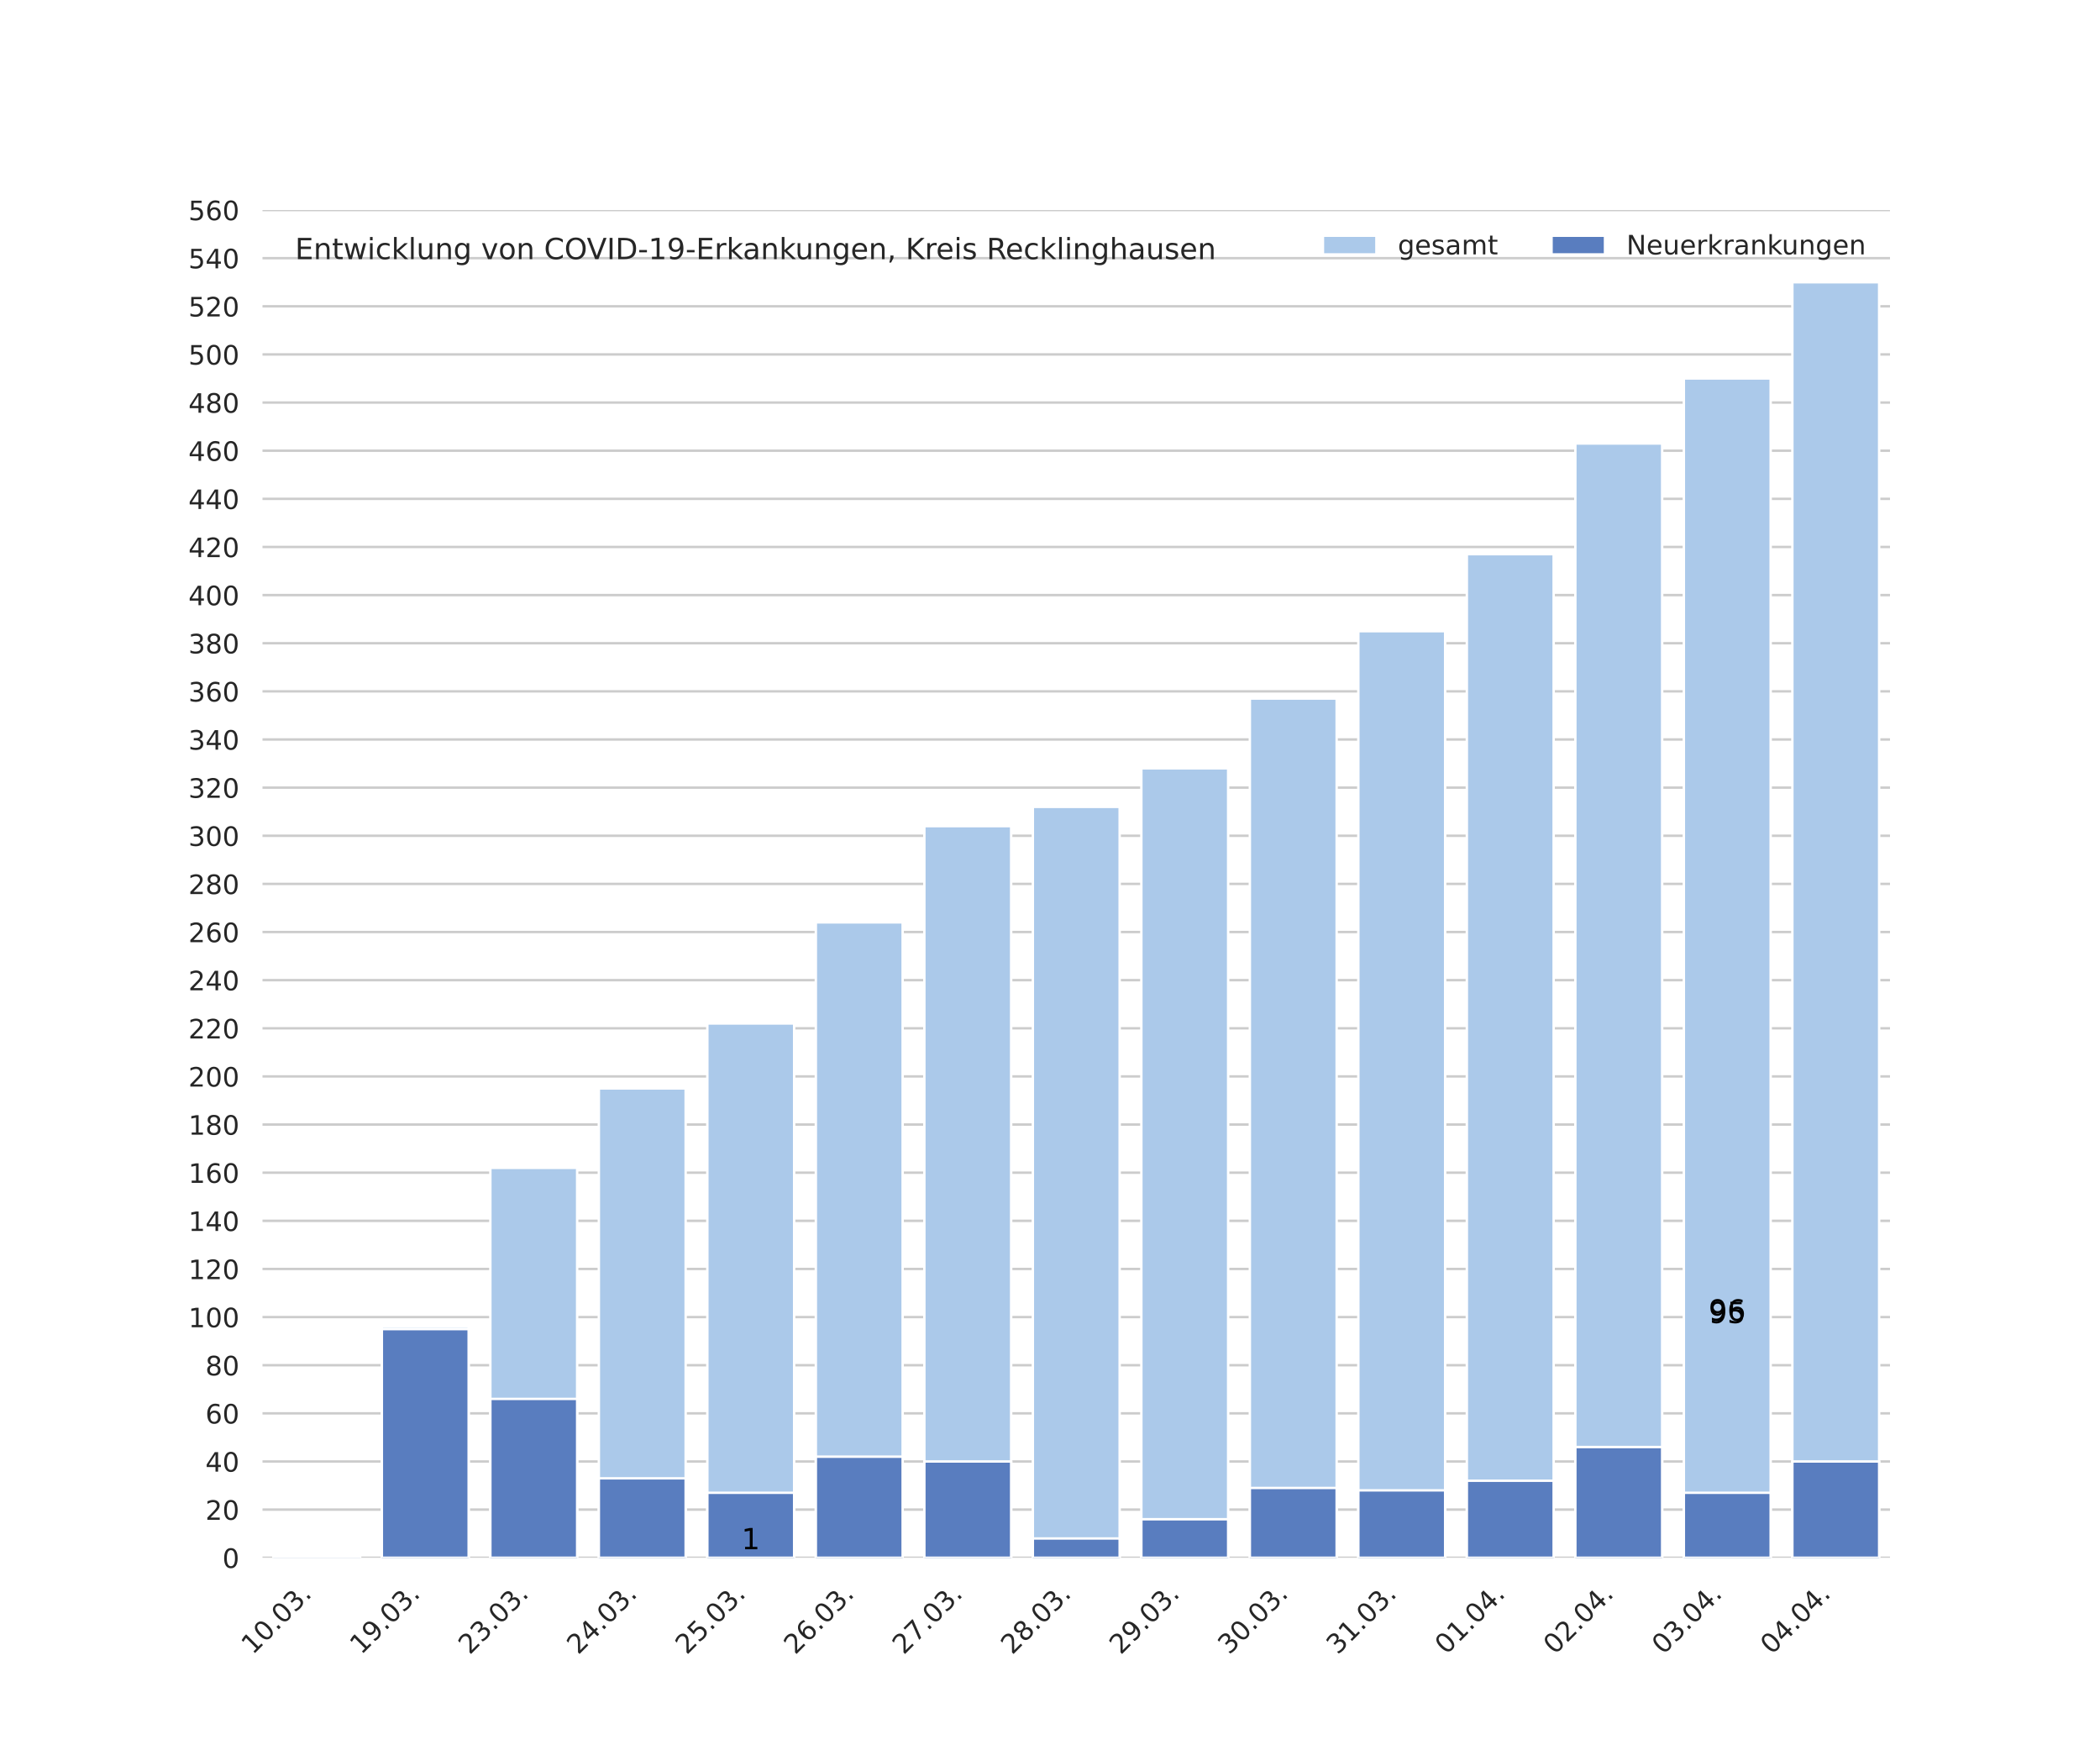 <?xml version="1.0" encoding="utf-8" standalone="no"?>
<!DOCTYPE svg PUBLIC "-//W3C//DTD SVG 1.1//EN"
  "http://www.w3.org/Graphics/SVG/1.1/DTD/svg11.dtd">
<!-- Created with matplotlib (https://matplotlib.org/) -->
<svg height="720pt" version="1.1" viewBox="0 0 864 720" width="864pt" xmlns="http://www.w3.org/2000/svg" xmlns:xlink="http://www.w3.org/1999/xlink">
 <defs>
  <style type="text/css">
*{stroke-linecap:butt;stroke-linejoin:round;}
  </style>
 </defs>
 <g id="figure_1">
  <g id="patch_1">
   <path d="M 0 720 
L 864 720 
L 864 0 
L 0 0 
z
" style="fill:#ffffff;"/>
  </g>
  <g id="axes_1">
   <g id="patch_2">
    <path d="M 108 640.8 
L 777.6 640.8 
L 777.6 86.4 
L 108 86.4 
z
" style="fill:#ffffff;"/>
   </g>
   <g id="matplotlib.axis_1">
    <g id="xtick_1">
     <g id="text_1">
      <!-- 10.03. -->
      <defs>
       <path d="M 12.406 8.297 
L 28.516 8.297 
L 28.516 63.922 
L 10.984 60.406 
L 10.984 69.391 
L 28.422 72.906 
L 38.281 72.906 
L 38.281 8.297 
L 54.391 8.297 
L 54.391 0 
L 12.406 0 
z
" id="DejaVuSans-49"/>
       <path d="M 31.781 66.406 
Q 24.172 66.406 20.328 58.906 
Q 16.5 51.422 16.5 36.375 
Q 16.5 21.391 20.328 13.891 
Q 24.172 6.391 31.781 6.391 
Q 39.453 6.391 43.281 13.891 
Q 47.125 21.391 47.125 36.375 
Q 47.125 51.422 43.281 58.906 
Q 39.453 66.406 31.781 66.406 
z
M 31.781 74.219 
Q 44.047 74.219 50.516 64.516 
Q 56.984 54.828 56.984 36.375 
Q 56.984 17.969 50.516 8.266 
Q 44.047 -1.422 31.781 -1.422 
Q 19.531 -1.422 13.062 8.266 
Q 6.594 17.969 6.594 36.375 
Q 6.594 54.828 13.062 64.516 
Q 19.531 74.219 31.781 74.219 
z
" id="DejaVuSans-48"/>
       <path d="M 10.688 12.406 
L 21 12.406 
L 21 0 
L 10.688 0 
z
" id="DejaVuSans-46"/>
       <path d="M 40.578 39.312 
Q 47.656 37.797 51.625 33 
Q 55.609 28.219 55.609 21.188 
Q 55.609 10.406 48.188 4.484 
Q 40.766 -1.422 27.094 -1.422 
Q 22.516 -1.422 17.656 -0.516 
Q 12.797 0.391 7.625 2.203 
L 7.625 11.719 
Q 11.719 9.328 16.594 8.109 
Q 21.484 6.891 26.812 6.891 
Q 36.078 6.891 40.938 10.547 
Q 45.797 14.203 45.797 21.188 
Q 45.797 27.641 41.281 31.266 
Q 36.766 34.906 28.719 34.906 
L 20.219 34.906 
L 20.219 43.016 
L 29.109 43.016 
Q 36.375 43.016 40.234 45.922 
Q 44.094 48.828 44.094 54.297 
Q 44.094 59.906 40.109 62.906 
Q 36.141 65.922 28.719 65.922 
Q 24.656 65.922 20.016 65.031 
Q 15.375 64.156 9.812 62.312 
L 9.812 71.094 
Q 15.438 72.656 20.344 73.438 
Q 25.25 74.219 29.594 74.219 
Q 40.828 74.219 47.359 69.109 
Q 53.906 64.016 53.906 55.328 
Q 53.906 49.266 50.438 45.094 
Q 46.969 40.922 40.578 39.312 
z
" id="DejaVuSans-51"/>
      </defs>
      <g style="fill:#262626;" transform="translate(103.963 680.95)rotate(-45)scale(0.11 -0.11)">
       <use xlink:href="#DejaVuSans-49"/>
       <use x="63.623" xlink:href="#DejaVuSans-48"/>
       <use x="127.246" xlink:href="#DejaVuSans-46"/>
       <use x="159.033" xlink:href="#DejaVuSans-48"/>
       <use x="222.656" xlink:href="#DejaVuSans-51"/>
       <use x="286.279" xlink:href="#DejaVuSans-46"/>
      </g>
     </g>
    </g>
    <g id="xtick_2">
     <g id="text_2">
      <!-- 19.03. -->
      <defs>
       <path d="M 10.984 1.516 
L 10.984 10.5 
Q 14.703 8.734 18.5 7.812 
Q 22.312 6.891 25.984 6.891 
Q 35.75 6.891 40.891 13.453 
Q 46.047 20.016 46.781 33.406 
Q 43.953 29.203 39.594 26.953 
Q 35.25 24.703 29.984 24.703 
Q 19.047 24.703 12.672 31.312 
Q 6.297 37.938 6.297 49.422 
Q 6.297 60.641 12.938 67.422 
Q 19.578 74.219 30.609 74.219 
Q 43.266 74.219 49.922 64.516 
Q 56.594 54.828 56.594 36.375 
Q 56.594 19.141 48.406 8.859 
Q 40.234 -1.422 26.422 -1.422 
Q 22.703 -1.422 18.891 -0.688 
Q 15.094 0.047 10.984 1.516 
z
M 30.609 32.422 
Q 37.25 32.422 41.125 36.953 
Q 45.016 41.5 45.016 49.422 
Q 45.016 57.281 41.125 61.844 
Q 37.25 66.406 30.609 66.406 
Q 23.969 66.406 20.094 61.844 
Q 16.219 57.281 16.219 49.422 
Q 16.219 41.5 20.094 36.953 
Q 23.969 32.422 30.609 32.422 
z
" id="DejaVuSans-57"/>
      </defs>
      <g style="fill:#262626;" transform="translate(148.603 680.95)rotate(-45)scale(0.11 -0.11)">
       <use xlink:href="#DejaVuSans-49"/>
       <use x="63.623" xlink:href="#DejaVuSans-57"/>
       <use x="127.246" xlink:href="#DejaVuSans-46"/>
       <use x="159.033" xlink:href="#DejaVuSans-48"/>
       <use x="222.656" xlink:href="#DejaVuSans-51"/>
       <use x="286.279" xlink:href="#DejaVuSans-46"/>
      </g>
     </g>
    </g>
    <g id="xtick_3">
     <g id="text_3">
      <!-- 23.03. -->
      <defs>
       <path d="M 19.188 8.297 
L 53.609 8.297 
L 53.609 0 
L 7.328 0 
L 7.328 8.297 
Q 12.938 14.109 22.625 23.891 
Q 32.328 33.688 34.812 36.531 
Q 39.547 41.844 41.422 45.531 
Q 43.312 49.219 43.312 52.781 
Q 43.312 58.594 39.234 62.25 
Q 35.156 65.922 28.609 65.922 
Q 23.969 65.922 18.812 64.312 
Q 13.672 62.703 7.812 59.422 
L 7.812 69.391 
Q 13.766 71.781 18.938 73 
Q 24.125 74.219 28.422 74.219 
Q 39.75 74.219 46.484 68.547 
Q 53.219 62.891 53.219 53.422 
Q 53.219 48.922 51.531 44.891 
Q 49.859 40.875 45.406 35.406 
Q 44.188 33.984 37.641 27.219 
Q 31.109 20.453 19.188 8.297 
z
" id="DejaVuSans-50"/>
      </defs>
      <g style="fill:#262626;" transform="translate(193.243 680.95)rotate(-45)scale(0.11 -0.11)">
       <use xlink:href="#DejaVuSans-50"/>
       <use x="63.623" xlink:href="#DejaVuSans-51"/>
       <use x="127.246" xlink:href="#DejaVuSans-46"/>
       <use x="159.033" xlink:href="#DejaVuSans-48"/>
       <use x="222.656" xlink:href="#DejaVuSans-51"/>
       <use x="286.279" xlink:href="#DejaVuSans-46"/>
      </g>
     </g>
    </g>
    <g id="xtick_4">
     <g id="text_4">
      <!-- 24.03. -->
      <defs>
       <path d="M 37.797 64.312 
L 12.891 25.391 
L 37.797 25.391 
z
M 35.203 72.906 
L 47.609 72.906 
L 47.609 25.391 
L 58.016 25.391 
L 58.016 17.188 
L 47.609 17.188 
L 47.609 0 
L 37.797 0 
L 37.797 17.188 
L 4.891 17.188 
L 4.891 26.703 
z
" id="DejaVuSans-52"/>
      </defs>
      <g style="fill:#262626;" transform="translate(237.883 680.95)rotate(-45)scale(0.11 -0.11)">
       <use xlink:href="#DejaVuSans-50"/>
       <use x="63.623" xlink:href="#DejaVuSans-52"/>
       <use x="127.246" xlink:href="#DejaVuSans-46"/>
       <use x="159.033" xlink:href="#DejaVuSans-48"/>
       <use x="222.656" xlink:href="#DejaVuSans-51"/>
       <use x="286.279" xlink:href="#DejaVuSans-46"/>
      </g>
     </g>
    </g>
    <g id="xtick_5">
     <g id="text_5">
      <!-- 25.03. -->
      <defs>
       <path d="M 10.797 72.906 
L 49.516 72.906 
L 49.516 64.594 
L 19.828 64.594 
L 19.828 46.734 
Q 21.969 47.469 24.109 47.828 
Q 26.266 48.188 28.422 48.188 
Q 40.625 48.188 47.75 41.5 
Q 54.891 34.812 54.891 23.391 
Q 54.891 11.625 47.562 5.094 
Q 40.234 -1.422 26.906 -1.422 
Q 22.312 -1.422 17.547 -0.641 
Q 12.797 0.141 7.719 1.703 
L 7.719 11.625 
Q 12.109 9.234 16.797 8.062 
Q 21.484 6.891 26.703 6.891 
Q 35.156 6.891 40.078 11.328 
Q 45.016 15.766 45.016 23.391 
Q 45.016 31 40.078 35.438 
Q 35.156 39.891 26.703 39.891 
Q 22.75 39.891 18.812 39.016 
Q 14.891 38.141 10.797 36.281 
z
" id="DejaVuSans-53"/>
      </defs>
      <g style="fill:#262626;" transform="translate(282.523 680.95)rotate(-45)scale(0.11 -0.11)">
       <use xlink:href="#DejaVuSans-50"/>
       <use x="63.623" xlink:href="#DejaVuSans-53"/>
       <use x="127.246" xlink:href="#DejaVuSans-46"/>
       <use x="159.033" xlink:href="#DejaVuSans-48"/>
       <use x="222.656" xlink:href="#DejaVuSans-51"/>
       <use x="286.279" xlink:href="#DejaVuSans-46"/>
      </g>
     </g>
    </g>
    <g id="xtick_6">
     <g id="text_6">
      <!-- 26.03. -->
      <defs>
       <path d="M 33.016 40.375 
Q 26.375 40.375 22.484 35.828 
Q 18.609 31.297 18.609 23.391 
Q 18.609 15.531 22.484 10.953 
Q 26.375 6.391 33.016 6.391 
Q 39.656 6.391 43.531 10.953 
Q 47.406 15.531 47.406 23.391 
Q 47.406 31.297 43.531 35.828 
Q 39.656 40.375 33.016 40.375 
z
M 52.594 71.297 
L 52.594 62.312 
Q 48.875 64.062 45.094 64.984 
Q 41.312 65.922 37.594 65.922 
Q 27.828 65.922 22.672 59.328 
Q 17.531 52.734 16.797 39.406 
Q 19.672 43.656 24.016 45.922 
Q 28.375 48.188 33.594 48.188 
Q 44.578 48.188 50.953 41.516 
Q 57.328 34.859 57.328 23.391 
Q 57.328 12.156 50.688 5.359 
Q 44.047 -1.422 33.016 -1.422 
Q 20.359 -1.422 13.672 8.266 
Q 6.984 17.969 6.984 36.375 
Q 6.984 53.656 15.188 63.938 
Q 23.391 74.219 37.203 74.219 
Q 40.922 74.219 44.703 73.484 
Q 48.484 72.75 52.594 71.297 
z
" id="DejaVuSans-54"/>
      </defs>
      <g style="fill:#262626;" transform="translate(327.163 680.95)rotate(-45)scale(0.11 -0.11)">
       <use xlink:href="#DejaVuSans-50"/>
       <use x="63.623" xlink:href="#DejaVuSans-54"/>
       <use x="127.246" xlink:href="#DejaVuSans-46"/>
       <use x="159.033" xlink:href="#DejaVuSans-48"/>
       <use x="222.656" xlink:href="#DejaVuSans-51"/>
       <use x="286.279" xlink:href="#DejaVuSans-46"/>
      </g>
     </g>
    </g>
    <g id="xtick_7">
     <g id="text_7">
      <!-- 27.03. -->
      <defs>
       <path d="M 8.203 72.906 
L 55.078 72.906 
L 55.078 68.703 
L 28.609 0 
L 18.312 0 
L 43.219 64.594 
L 8.203 64.594 
z
" id="DejaVuSans-55"/>
      </defs>
      <g style="fill:#262626;" transform="translate(371.803 680.95)rotate(-45)scale(0.11 -0.11)">
       <use xlink:href="#DejaVuSans-50"/>
       <use x="63.623" xlink:href="#DejaVuSans-55"/>
       <use x="127.246" xlink:href="#DejaVuSans-46"/>
       <use x="159.033" xlink:href="#DejaVuSans-48"/>
       <use x="222.656" xlink:href="#DejaVuSans-51"/>
       <use x="286.279" xlink:href="#DejaVuSans-46"/>
      </g>
     </g>
    </g>
    <g id="xtick_8">
     <g id="text_8">
      <!-- 28.03. -->
      <defs>
       <path d="M 31.781 34.625 
Q 24.75 34.625 20.719 30.859 
Q 16.703 27.094 16.703 20.516 
Q 16.703 13.922 20.719 10.156 
Q 24.75 6.391 31.781 6.391 
Q 38.812 6.391 42.859 10.172 
Q 46.922 13.969 46.922 20.516 
Q 46.922 27.094 42.891 30.859 
Q 38.875 34.625 31.781 34.625 
z
M 21.922 38.812 
Q 15.578 40.375 12.031 44.719 
Q 8.5 49.078 8.5 55.328 
Q 8.5 64.062 14.719 69.141 
Q 20.953 74.219 31.781 74.219 
Q 42.672 74.219 48.875 69.141 
Q 55.078 64.062 55.078 55.328 
Q 55.078 49.078 51.531 44.719 
Q 48 40.375 41.703 38.812 
Q 48.828 37.156 52.797 32.312 
Q 56.781 27.484 56.781 20.516 
Q 56.781 9.906 50.312 4.234 
Q 43.844 -1.422 31.781 -1.422 
Q 19.734 -1.422 13.25 4.234 
Q 6.781 9.906 6.781 20.516 
Q 6.781 27.484 10.781 32.312 
Q 14.797 37.156 21.922 38.812 
z
M 18.312 54.391 
Q 18.312 48.734 21.844 45.562 
Q 25.391 42.391 31.781 42.391 
Q 38.141 42.391 41.719 45.562 
Q 45.312 48.734 45.312 54.391 
Q 45.312 60.062 41.719 63.234 
Q 38.141 66.406 31.781 66.406 
Q 25.391 66.406 21.844 63.234 
Q 18.312 60.062 18.312 54.391 
z
" id="DejaVuSans-56"/>
      </defs>
      <g style="fill:#262626;" transform="translate(416.443 680.95)rotate(-45)scale(0.11 -0.11)">
       <use xlink:href="#DejaVuSans-50"/>
       <use x="63.623" xlink:href="#DejaVuSans-56"/>
       <use x="127.246" xlink:href="#DejaVuSans-46"/>
       <use x="159.033" xlink:href="#DejaVuSans-48"/>
       <use x="222.656" xlink:href="#DejaVuSans-51"/>
       <use x="286.279" xlink:href="#DejaVuSans-46"/>
      </g>
     </g>
    </g>
    <g id="xtick_9">
     <g id="text_9">
      <!-- 29.03. -->
      <g style="fill:#262626;" transform="translate(461.083 680.95)rotate(-45)scale(0.11 -0.11)">
       <use xlink:href="#DejaVuSans-50"/>
       <use x="63.623" xlink:href="#DejaVuSans-57"/>
       <use x="127.246" xlink:href="#DejaVuSans-46"/>
       <use x="159.033" xlink:href="#DejaVuSans-48"/>
       <use x="222.656" xlink:href="#DejaVuSans-51"/>
       <use x="286.279" xlink:href="#DejaVuSans-46"/>
      </g>
     </g>
    </g>
    <g id="xtick_10">
     <g id="text_10">
      <!-- 30.03. -->
      <g style="fill:#262626;" transform="translate(505.723 680.95)rotate(-45)scale(0.11 -0.11)">
       <use xlink:href="#DejaVuSans-51"/>
       <use x="63.623" xlink:href="#DejaVuSans-48"/>
       <use x="127.246" xlink:href="#DejaVuSans-46"/>
       <use x="159.033" xlink:href="#DejaVuSans-48"/>
       <use x="222.656" xlink:href="#DejaVuSans-51"/>
       <use x="286.279" xlink:href="#DejaVuSans-46"/>
      </g>
     </g>
    </g>
    <g id="xtick_11">
     <g id="text_11">
      <!-- 31.03. -->
      <g style="fill:#262626;" transform="translate(550.363 680.95)rotate(-45)scale(0.11 -0.11)">
       <use xlink:href="#DejaVuSans-51"/>
       <use x="63.623" xlink:href="#DejaVuSans-49"/>
       <use x="127.246" xlink:href="#DejaVuSans-46"/>
       <use x="159.033" xlink:href="#DejaVuSans-48"/>
       <use x="222.656" xlink:href="#DejaVuSans-51"/>
       <use x="286.279" xlink:href="#DejaVuSans-46"/>
      </g>
     </g>
    </g>
    <g id="xtick_12">
     <g id="text_12">
      <!-- 01.04. -->
      <g style="fill:#262626;" transform="translate(595.003 680.95)rotate(-45)scale(0.11 -0.11)">
       <use xlink:href="#DejaVuSans-48"/>
       <use x="63.623" xlink:href="#DejaVuSans-49"/>
       <use x="127.246" xlink:href="#DejaVuSans-46"/>
       <use x="159.033" xlink:href="#DejaVuSans-48"/>
       <use x="222.656" xlink:href="#DejaVuSans-52"/>
       <use x="286.279" xlink:href="#DejaVuSans-46"/>
      </g>
     </g>
    </g>
    <g id="xtick_13">
     <g id="text_13">
      <!-- 02.04. -->
      <g style="fill:#262626;" transform="translate(639.643 680.95)rotate(-45)scale(0.11 -0.11)">
       <use xlink:href="#DejaVuSans-48"/>
       <use x="63.623" xlink:href="#DejaVuSans-50"/>
       <use x="127.246" xlink:href="#DejaVuSans-46"/>
       <use x="159.033" xlink:href="#DejaVuSans-48"/>
       <use x="222.656" xlink:href="#DejaVuSans-52"/>
       <use x="286.279" xlink:href="#DejaVuSans-46"/>
      </g>
     </g>
    </g>
    <g id="xtick_14">
     <g id="text_14">
      <!-- 03.04. -->
      <g style="fill:#262626;" transform="translate(684.283 680.95)rotate(-45)scale(0.11 -0.11)">
       <use xlink:href="#DejaVuSans-48"/>
       <use x="63.623" xlink:href="#DejaVuSans-51"/>
       <use x="127.246" xlink:href="#DejaVuSans-46"/>
       <use x="159.033" xlink:href="#DejaVuSans-48"/>
       <use x="222.656" xlink:href="#DejaVuSans-52"/>
       <use x="286.279" xlink:href="#DejaVuSans-46"/>
      </g>
     </g>
    </g>
    <g id="xtick_15">
     <g id="text_15">
      <!-- 04.04. -->
      <g style="fill:#262626;" transform="translate(728.923 680.95)rotate(-45)scale(0.11 -0.11)">
       <use xlink:href="#DejaVuSans-48"/>
       <use x="63.623" xlink:href="#DejaVuSans-52"/>
       <use x="127.246" xlink:href="#DejaVuSans-46"/>
       <use x="159.033" xlink:href="#DejaVuSans-48"/>
       <use x="222.656" xlink:href="#DejaVuSans-52"/>
       <use x="286.279" xlink:href="#DejaVuSans-46"/>
      </g>
     </g>
    </g>
   </g>
   <g id="matplotlib.axis_2">
    <g id="ytick_1">
     <g id="line2d_1">
      <path clip-path="url(#p682b143c08)" d="M 108 640.8 
L 777.6 640.8 
" style="fill:none;stroke:#cccccc;stroke-linecap:round;"/>
     </g>
     <g id="text_16">
      <!-- 0 -->
      <g style="fill:#262626;" transform="translate(91.501 644.979)scale(0.11 -0.11)">
       <use xlink:href="#DejaVuSans-48"/>
      </g>
     </g>
    </g>
    <g id="ytick_2">
     <g id="line2d_2">
      <path clip-path="url(#p682b143c08)" d="M 108 621 
L 777.6 621 
" style="fill:none;stroke:#cccccc;stroke-linecap:round;"/>
     </g>
     <g id="text_17">
      <!-- 20 -->
      <g style="fill:#262626;" transform="translate(84.502 625.179)scale(0.11 -0.11)">
       <use xlink:href="#DejaVuSans-50"/>
       <use x="63.623" xlink:href="#DejaVuSans-48"/>
      </g>
     </g>
    </g>
    <g id="ytick_3">
     <g id="line2d_3">
      <path clip-path="url(#p682b143c08)" d="M 108 601.2 
L 777.6 601.2 
" style="fill:none;stroke:#cccccc;stroke-linecap:round;"/>
     </g>
     <g id="text_18">
      <!-- 40 -->
      <g style="fill:#262626;" transform="translate(84.502 605.379)scale(0.11 -0.11)">
       <use xlink:href="#DejaVuSans-52"/>
       <use x="63.623" xlink:href="#DejaVuSans-48"/>
      </g>
     </g>
    </g>
    <g id="ytick_4">
     <g id="line2d_4">
      <path clip-path="url(#p682b143c08)" d="M 108 581.4 
L 777.6 581.4 
" style="fill:none;stroke:#cccccc;stroke-linecap:round;"/>
     </g>
     <g id="text_19">
      <!-- 60 -->
      <g style="fill:#262626;" transform="translate(84.502 585.579)scale(0.11 -0.11)">
       <use xlink:href="#DejaVuSans-54"/>
       <use x="63.623" xlink:href="#DejaVuSans-48"/>
      </g>
     </g>
    </g>
    <g id="ytick_5">
     <g id="line2d_5">
      <path clip-path="url(#p682b143c08)" d="M 108 561.6 
L 777.6 561.6 
" style="fill:none;stroke:#cccccc;stroke-linecap:round;"/>
     </g>
     <g id="text_20">
      <!-- 80 -->
      <g style="fill:#262626;" transform="translate(84.502 565.779)scale(0.11 -0.11)">
       <use xlink:href="#DejaVuSans-56"/>
       <use x="63.623" xlink:href="#DejaVuSans-48"/>
      </g>
     </g>
    </g>
    <g id="ytick_6">
     <g id="line2d_6">
      <path clip-path="url(#p682b143c08)" d="M 108 541.8 
L 777.6 541.8 
" style="fill:none;stroke:#cccccc;stroke-linecap:round;"/>
     </g>
     <g id="text_21">
      <!-- 100 -->
      <g style="fill:#262626;" transform="translate(77.504 545.979)scale(0.11 -0.11)">
       <use xlink:href="#DejaVuSans-49"/>
       <use x="63.623" xlink:href="#DejaVuSans-48"/>
       <use x="127.246" xlink:href="#DejaVuSans-48"/>
      </g>
     </g>
    </g>
    <g id="ytick_7">
     <g id="line2d_7">
      <path clip-path="url(#p682b143c08)" d="M 108 522 
L 777.6 522 
" style="fill:none;stroke:#cccccc;stroke-linecap:round;"/>
     </g>
     <g id="text_22">
      <!-- 120 -->
      <g style="fill:#262626;" transform="translate(77.504 526.179)scale(0.11 -0.11)">
       <use xlink:href="#DejaVuSans-49"/>
       <use x="63.623" xlink:href="#DejaVuSans-50"/>
       <use x="127.246" xlink:href="#DejaVuSans-48"/>
      </g>
     </g>
    </g>
    <g id="ytick_8">
     <g id="line2d_8">
      <path clip-path="url(#p682b143c08)" d="M 108 502.2 
L 777.6 502.2 
" style="fill:none;stroke:#cccccc;stroke-linecap:round;"/>
     </g>
     <g id="text_23">
      <!-- 140 -->
      <g style="fill:#262626;" transform="translate(77.504 506.379)scale(0.11 -0.11)">
       <use xlink:href="#DejaVuSans-49"/>
       <use x="63.623" xlink:href="#DejaVuSans-52"/>
       <use x="127.246" xlink:href="#DejaVuSans-48"/>
      </g>
     </g>
    </g>
    <g id="ytick_9">
     <g id="line2d_9">
      <path clip-path="url(#p682b143c08)" d="M 108 482.4 
L 777.6 482.4 
" style="fill:none;stroke:#cccccc;stroke-linecap:round;"/>
     </g>
     <g id="text_24">
      <!-- 160 -->
      <g style="fill:#262626;" transform="translate(77.504 486.579)scale(0.11 -0.11)">
       <use xlink:href="#DejaVuSans-49"/>
       <use x="63.623" xlink:href="#DejaVuSans-54"/>
       <use x="127.246" xlink:href="#DejaVuSans-48"/>
      </g>
     </g>
    </g>
    <g id="ytick_10">
     <g id="line2d_10">
      <path clip-path="url(#p682b143c08)" d="M 108 462.6 
L 777.6 462.6 
" style="fill:none;stroke:#cccccc;stroke-linecap:round;"/>
     </g>
     <g id="text_25">
      <!-- 180 -->
      <g style="fill:#262626;" transform="translate(77.504 466.779)scale(0.11 -0.11)">
       <use xlink:href="#DejaVuSans-49"/>
       <use x="63.623" xlink:href="#DejaVuSans-56"/>
       <use x="127.246" xlink:href="#DejaVuSans-48"/>
      </g>
     </g>
    </g>
    <g id="ytick_11">
     <g id="line2d_11">
      <path clip-path="url(#p682b143c08)" d="M 108 442.8 
L 777.6 442.8 
" style="fill:none;stroke:#cccccc;stroke-linecap:round;"/>
     </g>
     <g id="text_26">
      <!-- 200 -->
      <g style="fill:#262626;" transform="translate(77.504 446.979)scale(0.11 -0.11)">
       <use xlink:href="#DejaVuSans-50"/>
       <use x="63.623" xlink:href="#DejaVuSans-48"/>
       <use x="127.246" xlink:href="#DejaVuSans-48"/>
      </g>
     </g>
    </g>
    <g id="ytick_12">
     <g id="line2d_12">
      <path clip-path="url(#p682b143c08)" d="M 108 423 
L 777.6 423 
" style="fill:none;stroke:#cccccc;stroke-linecap:round;"/>
     </g>
     <g id="text_27">
      <!-- 220 -->
      <g style="fill:#262626;" transform="translate(77.504 427.179)scale(0.11 -0.11)">
       <use xlink:href="#DejaVuSans-50"/>
       <use x="63.623" xlink:href="#DejaVuSans-50"/>
       <use x="127.246" xlink:href="#DejaVuSans-48"/>
      </g>
     </g>
    </g>
    <g id="ytick_13">
     <g id="line2d_13">
      <path clip-path="url(#p682b143c08)" d="M 108 403.2 
L 777.6 403.2 
" style="fill:none;stroke:#cccccc;stroke-linecap:round;"/>
     </g>
     <g id="text_28">
      <!-- 240 -->
      <g style="fill:#262626;" transform="translate(77.504 407.379)scale(0.11 -0.11)">
       <use xlink:href="#DejaVuSans-50"/>
       <use x="63.623" xlink:href="#DejaVuSans-52"/>
       <use x="127.246" xlink:href="#DejaVuSans-48"/>
      </g>
     </g>
    </g>
    <g id="ytick_14">
     <g id="line2d_14">
      <path clip-path="url(#p682b143c08)" d="M 108 383.4 
L 777.6 383.4 
" style="fill:none;stroke:#cccccc;stroke-linecap:round;"/>
     </g>
     <g id="text_29">
      <!-- 260 -->
      <g style="fill:#262626;" transform="translate(77.504 387.579)scale(0.11 -0.11)">
       <use xlink:href="#DejaVuSans-50"/>
       <use x="63.623" xlink:href="#DejaVuSans-54"/>
       <use x="127.246" xlink:href="#DejaVuSans-48"/>
      </g>
     </g>
    </g>
    <g id="ytick_15">
     <g id="line2d_15">
      <path clip-path="url(#p682b143c08)" d="M 108 363.6 
L 777.6 363.6 
" style="fill:none;stroke:#cccccc;stroke-linecap:round;"/>
     </g>
     <g id="text_30">
      <!-- 280 -->
      <g style="fill:#262626;" transform="translate(77.504 367.779)scale(0.11 -0.11)">
       <use xlink:href="#DejaVuSans-50"/>
       <use x="63.623" xlink:href="#DejaVuSans-56"/>
       <use x="127.246" xlink:href="#DejaVuSans-48"/>
      </g>
     </g>
    </g>
    <g id="ytick_16">
     <g id="line2d_16">
      <path clip-path="url(#p682b143c08)" d="M 108 343.8 
L 777.6 343.8 
" style="fill:none;stroke:#cccccc;stroke-linecap:round;"/>
     </g>
     <g id="text_31">
      <!-- 300 -->
      <g style="fill:#262626;" transform="translate(77.504 347.979)scale(0.11 -0.11)">
       <use xlink:href="#DejaVuSans-51"/>
       <use x="63.623" xlink:href="#DejaVuSans-48"/>
       <use x="127.246" xlink:href="#DejaVuSans-48"/>
      </g>
     </g>
    </g>
    <g id="ytick_17">
     <g id="line2d_17">
      <path clip-path="url(#p682b143c08)" d="M 108 324 
L 777.6 324 
" style="fill:none;stroke:#cccccc;stroke-linecap:round;"/>
     </g>
     <g id="text_32">
      <!-- 320 -->
      <g style="fill:#262626;" transform="translate(77.504 328.179)scale(0.11 -0.11)">
       <use xlink:href="#DejaVuSans-51"/>
       <use x="63.623" xlink:href="#DejaVuSans-50"/>
       <use x="127.246" xlink:href="#DejaVuSans-48"/>
      </g>
     </g>
    </g>
    <g id="ytick_18">
     <g id="line2d_18">
      <path clip-path="url(#p682b143c08)" d="M 108 304.2 
L 777.6 304.2 
" style="fill:none;stroke:#cccccc;stroke-linecap:round;"/>
     </g>
     <g id="text_33">
      <!-- 340 -->
      <g style="fill:#262626;" transform="translate(77.504 308.379)scale(0.11 -0.11)">
       <use xlink:href="#DejaVuSans-51"/>
       <use x="63.623" xlink:href="#DejaVuSans-52"/>
       <use x="127.246" xlink:href="#DejaVuSans-48"/>
      </g>
     </g>
    </g>
    <g id="ytick_19">
     <g id="line2d_19">
      <path clip-path="url(#p682b143c08)" d="M 108 284.4 
L 777.6 284.4 
" style="fill:none;stroke:#cccccc;stroke-linecap:round;"/>
     </g>
     <g id="text_34">
      <!-- 360 -->
      <g style="fill:#262626;" transform="translate(77.504 288.579)scale(0.11 -0.11)">
       <use xlink:href="#DejaVuSans-51"/>
       <use x="63.623" xlink:href="#DejaVuSans-54"/>
       <use x="127.246" xlink:href="#DejaVuSans-48"/>
      </g>
     </g>
    </g>
    <g id="ytick_20">
     <g id="line2d_20">
      <path clip-path="url(#p682b143c08)" d="M 108 264.6 
L 777.6 264.6 
" style="fill:none;stroke:#cccccc;stroke-linecap:round;"/>
     </g>
     <g id="text_35">
      <!-- 380 -->
      <g style="fill:#262626;" transform="translate(77.504 268.779)scale(0.11 -0.11)">
       <use xlink:href="#DejaVuSans-51"/>
       <use x="63.623" xlink:href="#DejaVuSans-56"/>
       <use x="127.246" xlink:href="#DejaVuSans-48"/>
      </g>
     </g>
    </g>
    <g id="ytick_21">
     <g id="line2d_21">
      <path clip-path="url(#p682b143c08)" d="M 108 244.8 
L 777.6 244.8 
" style="fill:none;stroke:#cccccc;stroke-linecap:round;"/>
     </g>
     <g id="text_36">
      <!-- 400 -->
      <g style="fill:#262626;" transform="translate(77.504 248.979)scale(0.11 -0.11)">
       <use xlink:href="#DejaVuSans-52"/>
       <use x="63.623" xlink:href="#DejaVuSans-48"/>
       <use x="127.246" xlink:href="#DejaVuSans-48"/>
      </g>
     </g>
    </g>
    <g id="ytick_22">
     <g id="line2d_22">
      <path clip-path="url(#p682b143c08)" d="M 108 225 
L 777.6 225 
" style="fill:none;stroke:#cccccc;stroke-linecap:round;"/>
     </g>
     <g id="text_37">
      <!-- 420 -->
      <g style="fill:#262626;" transform="translate(77.504 229.179)scale(0.11 -0.11)">
       <use xlink:href="#DejaVuSans-52"/>
       <use x="63.623" xlink:href="#DejaVuSans-50"/>
       <use x="127.246" xlink:href="#DejaVuSans-48"/>
      </g>
     </g>
    </g>
    <g id="ytick_23">
     <g id="line2d_23">
      <path clip-path="url(#p682b143c08)" d="M 108 205.2 
L 777.6 205.2 
" style="fill:none;stroke:#cccccc;stroke-linecap:round;"/>
     </g>
     <g id="text_38">
      <!-- 440 -->
      <g style="fill:#262626;" transform="translate(77.504 209.379)scale(0.11 -0.11)">
       <use xlink:href="#DejaVuSans-52"/>
       <use x="63.623" xlink:href="#DejaVuSans-52"/>
       <use x="127.246" xlink:href="#DejaVuSans-48"/>
      </g>
     </g>
    </g>
    <g id="ytick_24">
     <g id="line2d_24">
      <path clip-path="url(#p682b143c08)" d="M 108 185.4 
L 777.6 185.4 
" style="fill:none;stroke:#cccccc;stroke-linecap:round;"/>
     </g>
     <g id="text_39">
      <!-- 460 -->
      <g style="fill:#262626;" transform="translate(77.504 189.579)scale(0.11 -0.11)">
       <use xlink:href="#DejaVuSans-52"/>
       <use x="63.623" xlink:href="#DejaVuSans-54"/>
       <use x="127.246" xlink:href="#DejaVuSans-48"/>
      </g>
     </g>
    </g>
    <g id="ytick_25">
     <g id="line2d_25">
      <path clip-path="url(#p682b143c08)" d="M 108 165.6 
L 777.6 165.6 
" style="fill:none;stroke:#cccccc;stroke-linecap:round;"/>
     </g>
     <g id="text_40">
      <!-- 480 -->
      <g style="fill:#262626;" transform="translate(77.504 169.779)scale(0.11 -0.11)">
       <use xlink:href="#DejaVuSans-52"/>
       <use x="63.623" xlink:href="#DejaVuSans-56"/>
       <use x="127.246" xlink:href="#DejaVuSans-48"/>
      </g>
     </g>
    </g>
    <g id="ytick_26">
     <g id="line2d_26">
      <path clip-path="url(#p682b143c08)" d="M 108 145.8 
L 777.6 145.8 
" style="fill:none;stroke:#cccccc;stroke-linecap:round;"/>
     </g>
     <g id="text_41">
      <!-- 500 -->
      <g style="fill:#262626;" transform="translate(77.504 149.979)scale(0.11 -0.11)">
       <use xlink:href="#DejaVuSans-53"/>
       <use x="63.623" xlink:href="#DejaVuSans-48"/>
       <use x="127.246" xlink:href="#DejaVuSans-48"/>
      </g>
     </g>
    </g>
    <g id="ytick_27">
     <g id="line2d_27">
      <path clip-path="url(#p682b143c08)" d="M 108 126 
L 777.6 126 
" style="fill:none;stroke:#cccccc;stroke-linecap:round;"/>
     </g>
     <g id="text_42">
      <!-- 520 -->
      <g style="fill:#262626;" transform="translate(77.504 130.179)scale(0.11 -0.11)">
       <use xlink:href="#DejaVuSans-53"/>
       <use x="63.623" xlink:href="#DejaVuSans-50"/>
       <use x="127.246" xlink:href="#DejaVuSans-48"/>
      </g>
     </g>
    </g>
    <g id="ytick_28">
     <g id="line2d_28">
      <path clip-path="url(#p682b143c08)" d="M 108 106.2 
L 777.6 106.2 
" style="fill:none;stroke:#cccccc;stroke-linecap:round;"/>
     </g>
     <g id="text_43">
      <!-- 540 -->
      <g style="fill:#262626;" transform="translate(77.504 110.379)scale(0.11 -0.11)">
       <use xlink:href="#DejaVuSans-53"/>
       <use x="63.623" xlink:href="#DejaVuSans-52"/>
       <use x="127.246" xlink:href="#DejaVuSans-48"/>
      </g>
     </g>
    </g>
    <g id="ytick_29">
     <g id="line2d_29">
      <path clip-path="url(#p682b143c08)" d="M 108 86.4 
L 777.6 86.4 
" style="fill:none;stroke:#cccccc;stroke-linecap:round;"/>
     </g>
     <g id="text_44">
      <!-- 560 -->
      <g style="fill:#262626;" transform="translate(77.504 90.579)scale(0.11 -0.11)">
       <use xlink:href="#DejaVuSans-53"/>
       <use x="63.623" xlink:href="#DejaVuSans-54"/>
       <use x="127.246" xlink:href="#DejaVuSans-48"/>
      </g>
     </g>
    </g>
   </g>
   <g id="patch_3">
    <path clip-path="url(#p682b143c08)" d="M 112.464 640.8 
L 148.176 640.8 
L 148.176 639.81 
L 112.464 639.81 
z
" style="fill:#abc9ea;stroke:#ffffff;stroke-linejoin:miter;"/>
   </g>
   <g id="patch_4">
    <path clip-path="url(#p682b143c08)" d="M 157.104 640.8 
L 192.816 640.8 
L 192.816 545.76 
L 157.104 545.76 
z
" style="fill:#abc9ea;stroke:#ffffff;stroke-linejoin:miter;"/>
   </g>
   <g id="patch_5">
    <path clip-path="url(#p682b143c08)" d="M 201.744 640.8 
L 237.456 640.8 
L 237.456 480.42 
L 201.744 480.42 
z
" style="fill:#abc9ea;stroke:#ffffff;stroke-linejoin:miter;"/>
   </g>
   <g id="patch_6">
    <path clip-path="url(#p682b143c08)" d="M 246.384 640.8 
L 282.096 640.8 
L 282.096 447.75 
L 246.384 447.75 
z
" style="fill:#abc9ea;stroke:#ffffff;stroke-linejoin:miter;"/>
   </g>
   <g id="patch_7">
    <path clip-path="url(#p682b143c08)" d="M 291.024 640.8 
L 326.736 640.8 
L 326.736 421.02 
L 291.024 421.02 
z
" style="fill:#abc9ea;stroke:#ffffff;stroke-linejoin:miter;"/>
   </g>
   <g id="patch_8">
    <path clip-path="url(#p682b143c08)" d="M 335.664 640.8 
L 371.376 640.8 
L 371.376 379.44 
L 335.664 379.44 
z
" style="fill:#abc9ea;stroke:#ffffff;stroke-linejoin:miter;"/>
   </g>
   <g id="patch_9">
    <path clip-path="url(#p682b143c08)" d="M 380.304 640.8 
L 416.016 640.8 
L 416.016 339.84 
L 380.304 339.84 
z
" style="fill:#abc9ea;stroke:#ffffff;stroke-linejoin:miter;"/>
   </g>
   <g id="patch_10">
    <path clip-path="url(#p682b143c08)" d="M 424.944 640.8 
L 460.656 640.8 
L 460.656 331.92 
L 424.944 331.92 
z
" style="fill:#abc9ea;stroke:#ffffff;stroke-linejoin:miter;"/>
   </g>
   <g id="patch_11">
    <path clip-path="url(#p682b143c08)" d="M 469.584 640.8 
L 505.296 640.8 
L 505.296 316.08 
L 469.584 316.08 
z
" style="fill:#abc9ea;stroke:#ffffff;stroke-linejoin:miter;"/>
   </g>
   <g id="patch_12">
    <path clip-path="url(#p682b143c08)" d="M 514.224 640.8 
L 549.936 640.8 
L 549.936 287.37 
L 514.224 287.37 
z
" style="fill:#abc9ea;stroke:#ffffff;stroke-linejoin:miter;"/>
   </g>
   <g id="patch_13">
    <path clip-path="url(#p682b143c08)" d="M 558.864 640.8 
L 594.576 640.8 
L 594.576 259.65 
L 558.864 259.65 
z
" style="fill:#abc9ea;stroke:#ffffff;stroke-linejoin:miter;"/>
   </g>
   <g id="patch_14">
    <path clip-path="url(#p682b143c08)" d="M 603.504 640.8 
L 639.216 640.8 
L 639.216 227.97 
L 603.504 227.97 
z
" style="fill:#abc9ea;stroke:#ffffff;stroke-linejoin:miter;"/>
   </g>
   <g id="patch_15">
    <path clip-path="url(#p682b143c08)" d="M 648.144 640.8 
L 683.856 640.8 
L 683.856 182.43 
L 648.144 182.43 
z
" style="fill:#abc9ea;stroke:#ffffff;stroke-linejoin:miter;"/>
   </g>
   <g id="patch_16">
    <path clip-path="url(#p682b143c08)" d="M 692.784 640.8 
L 728.496 640.8 
L 728.496 155.7 
L 692.784 155.7 
z
" style="fill:#abc9ea;stroke:#ffffff;stroke-linejoin:miter;"/>
   </g>
   <g id="patch_17">
    <path clip-path="url(#p682b143c08)" d="M 737.424 640.8 
L 773.136 640.8 
L 773.136 116.1 
L 737.424 116.1 
z
" style="fill:#abc9ea;stroke:#ffffff;stroke-linejoin:miter;"/>
   </g>
   <g id="patch_18">
    <path clip-path="url(#p682b143c08)" d="z
" style="fill:#597dbf;stroke:#ffffff;stroke-linejoin:miter;"/>
   </g>
   <g id="patch_19">
    <path clip-path="url(#p682b143c08)" d="M 157.104 640.8 
L 192.816 640.8 
L 192.816 546.75 
L 157.104 546.75 
z
" style="fill:#597dbf;stroke:#ffffff;stroke-linejoin:miter;"/>
   </g>
   <g id="patch_20">
    <path clip-path="url(#p682b143c08)" d="M 201.744 640.8 
L 237.456 640.8 
L 237.456 575.46 
L 201.744 575.46 
z
" style="fill:#597dbf;stroke:#ffffff;stroke-linejoin:miter;"/>
   </g>
   <g id="patch_21">
    <path clip-path="url(#p682b143c08)" d="M 246.384 640.8 
L 282.096 640.8 
L 282.096 608.13 
L 246.384 608.13 
z
" style="fill:#597dbf;stroke:#ffffff;stroke-linejoin:miter;"/>
   </g>
   <g id="patch_22">
    <path clip-path="url(#p682b143c08)" d="M 291.024 640.8 
L 326.736 640.8 
L 326.736 614.07 
L 291.024 614.07 
z
" style="fill:#597dbf;stroke:#ffffff;stroke-linejoin:miter;"/>
   </g>
   <g id="patch_23">
    <path clip-path="url(#p682b143c08)" d="M 335.664 640.8 
L 371.376 640.8 
L 371.376 599.22 
L 335.664 599.22 
z
" style="fill:#597dbf;stroke:#ffffff;stroke-linejoin:miter;"/>
   </g>
   <g id="patch_24">
    <path clip-path="url(#p682b143c08)" d="M 380.304 640.8 
L 416.016 640.8 
L 416.016 601.2 
L 380.304 601.2 
z
" style="fill:#597dbf;stroke:#ffffff;stroke-linejoin:miter;"/>
   </g>
   <g id="patch_25">
    <path clip-path="url(#p682b143c08)" d="M 424.944 640.8 
L 460.656 640.8 
L 460.656 632.88 
L 424.944 632.88 
z
" style="fill:#597dbf;stroke:#ffffff;stroke-linejoin:miter;"/>
   </g>
   <g id="patch_26">
    <path clip-path="url(#p682b143c08)" d="M 469.584 640.8 
L 505.296 640.8 
L 505.296 624.96 
L 469.584 624.96 
z
" style="fill:#597dbf;stroke:#ffffff;stroke-linejoin:miter;"/>
   </g>
   <g id="patch_27">
    <path clip-path="url(#p682b143c08)" d="M 514.224 640.8 
L 549.936 640.8 
L 549.936 612.09 
L 514.224 612.09 
z
" style="fill:#597dbf;stroke:#ffffff;stroke-linejoin:miter;"/>
   </g>
   <g id="patch_28">
    <path clip-path="url(#p682b143c08)" d="M 558.864 640.8 
L 594.576 640.8 
L 594.576 613.08 
L 558.864 613.08 
z
" style="fill:#597dbf;stroke:#ffffff;stroke-linejoin:miter;"/>
   </g>
   <g id="patch_29">
    <path clip-path="url(#p682b143c08)" d="M 603.504 640.8 
L 639.216 640.8 
L 639.216 609.12 
L 603.504 609.12 
z
" style="fill:#597dbf;stroke:#ffffff;stroke-linejoin:miter;"/>
   </g>
   <g id="patch_30">
    <path clip-path="url(#p682b143c08)" d="M 648.144 640.8 
L 683.856 640.8 
L 683.856 595.26 
L 648.144 595.26 
z
" style="fill:#597dbf;stroke:#ffffff;stroke-linejoin:miter;"/>
   </g>
   <g id="patch_31">
    <path clip-path="url(#p682b143c08)" d="M 692.784 640.8 
L 728.496 640.8 
L 728.496 614.07 
L 692.784 614.07 
z
" style="fill:#597dbf;stroke:#ffffff;stroke-linejoin:miter;"/>
   </g>
   <g id="patch_32">
    <path clip-path="url(#p682b143c08)" d="M 737.424 640.8 
L 773.136 640.8 
L 773.136 601.2 
L 737.424 601.2 
z
" style="fill:#597dbf;stroke:#ffffff;stroke-linejoin:miter;"/>
   </g>
   <g id="line2d_30">
    <path clip-path="url(#p682b143c08)" style="fill:none;stroke:#424242;stroke-linecap:round;stroke-width:2.7;"/>
   </g>
   <g id="line2d_31">
    <path clip-path="url(#p682b143c08)" style="fill:none;stroke:#424242;stroke-linecap:round;stroke-width:2.7;"/>
   </g>
   <g id="line2d_32">
    <path clip-path="url(#p682b143c08)" style="fill:none;stroke:#424242;stroke-linecap:round;stroke-width:2.7;"/>
   </g>
   <g id="line2d_33">
    <path clip-path="url(#p682b143c08)" style="fill:none;stroke:#424242;stroke-linecap:round;stroke-width:2.7;"/>
   </g>
   <g id="line2d_34">
    <path clip-path="url(#p682b143c08)" style="fill:none;stroke:#424242;stroke-linecap:round;stroke-width:2.7;"/>
   </g>
   <g id="line2d_35">
    <path clip-path="url(#p682b143c08)" style="fill:none;stroke:#424242;stroke-linecap:round;stroke-width:2.7;"/>
   </g>
   <g id="line2d_36">
    <path clip-path="url(#p682b143c08)" style="fill:none;stroke:#424242;stroke-linecap:round;stroke-width:2.7;"/>
   </g>
   <g id="line2d_37">
    <path clip-path="url(#p682b143c08)" style="fill:none;stroke:#424242;stroke-linecap:round;stroke-width:2.7;"/>
   </g>
   <g id="line2d_38">
    <path clip-path="url(#p682b143c08)" style="fill:none;stroke:#424242;stroke-linecap:round;stroke-width:2.7;"/>
   </g>
   <g id="line2d_39">
    <path clip-path="url(#p682b143c08)" style="fill:none;stroke:#424242;stroke-linecap:round;stroke-width:2.7;"/>
   </g>
   <g id="line2d_40">
    <path clip-path="url(#p682b143c08)" style="fill:none;stroke:#424242;stroke-linecap:round;stroke-width:2.7;"/>
   </g>
   <g id="line2d_41">
    <path clip-path="url(#p682b143c08)" style="fill:none;stroke:#424242;stroke-linecap:round;stroke-width:2.7;"/>
   </g>
   <g id="line2d_42">
    <path clip-path="url(#p682b143c08)" style="fill:none;stroke:#424242;stroke-linecap:round;stroke-width:2.7;"/>
   </g>
   <g id="line2d_43">
    <path clip-path="url(#p682b143c08)" style="fill:none;stroke:#424242;stroke-linecap:round;stroke-width:2.7;"/>
   </g>
   <g id="line2d_44">
    <path clip-path="url(#p682b143c08)" style="fill:none;stroke:#424242;stroke-linecap:round;stroke-width:2.7;"/>
   </g>
   <g id="line2d_45">
    <path clip-path="url(#p682b143c08)" style="fill:none;stroke:#424242;stroke-linecap:round;stroke-width:2.7;"/>
   </g>
   <g id="line2d_46">
    <path clip-path="url(#p682b143c08)" style="fill:none;stroke:#424242;stroke-linecap:round;stroke-width:2.7;"/>
   </g>
   <g id="line2d_47">
    <path clip-path="url(#p682b143c08)" style="fill:none;stroke:#424242;stroke-linecap:round;stroke-width:2.7;"/>
   </g>
   <g id="line2d_48">
    <path clip-path="url(#p682b143c08)" style="fill:none;stroke:#424242;stroke-linecap:round;stroke-width:2.7;"/>
   </g>
   <g id="line2d_49">
    <path clip-path="url(#p682b143c08)" style="fill:none;stroke:#424242;stroke-linecap:round;stroke-width:2.7;"/>
   </g>
   <g id="line2d_50">
    <path clip-path="url(#p682b143c08)" style="fill:none;stroke:#424242;stroke-linecap:round;stroke-width:2.7;"/>
   </g>
   <g id="line2d_51">
    <path clip-path="url(#p682b143c08)" style="fill:none;stroke:#424242;stroke-linecap:round;stroke-width:2.7;"/>
   </g>
   <g id="line2d_52">
    <path clip-path="url(#p682b143c08)" style="fill:none;stroke:#424242;stroke-linecap:round;stroke-width:2.7;"/>
   </g>
   <g id="line2d_53">
    <path clip-path="url(#p682b143c08)" style="fill:none;stroke:#424242;stroke-linecap:round;stroke-width:2.7;"/>
   </g>
   <g id="line2d_54">
    <path clip-path="url(#p682b143c08)" style="fill:none;stroke:#424242;stroke-linecap:round;stroke-width:2.7;"/>
   </g>
   <g id="line2d_55">
    <path clip-path="url(#p682b143c08)" style="fill:none;stroke:#424242;stroke-linecap:round;stroke-width:2.7;"/>
   </g>
   <g id="line2d_56">
    <path clip-path="url(#p682b143c08)" style="fill:none;stroke:#424242;stroke-linecap:round;stroke-width:2.7;"/>
   </g>
   <g id="line2d_57">
    <path clip-path="url(#p682b143c08)" style="fill:none;stroke:#424242;stroke-linecap:round;stroke-width:2.7;"/>
   </g>
   <g id="line2d_58">
    <path clip-path="url(#p682b143c08)" style="fill:none;stroke:#424242;stroke-linecap:round;stroke-width:2.7;"/>
   </g>
   <g id="line2d_59">
    <path clip-path="url(#p682b143c08)" style="fill:none;stroke:#424242;stroke-linecap:round;stroke-width:2.7;"/>
   </g>
   <g id="text_45">
    <!-- 1 -->
    <g transform="translate(305.062 637.314)scale(0.12 -0.12)">
     <use xlink:href="#DejaVuSans-49"/>
    </g>
   </g>
   <g id="text_46">
    <!-- 96 -->
    <g transform="translate(703.005 543.264)scale(0.12 -0.12)">
     <use xlink:href="#DejaVuSans-57"/>
     <use x="63.623" xlink:href="#DejaVuSans-54"/>
    </g>
   </g>
   <g id="text_47">
    <!-- 162 -->
    <g transform="translate(877.747 477.924)scale(0.12 -0.12)">
     <use xlink:href="#DejaVuSans-49"/>
     <use x="63.623" xlink:href="#DejaVuSans-54"/>
     <use x="127.246" xlink:href="#DejaVuSans-50"/>
    </g>
   </g>
   <g id="text_48">
    <!-- 195 -->
    <g transform="translate(922.388 445.254)scale(0.12 -0.12)">
     <use xlink:href="#DejaVuSans-49"/>
     <use x="63.623" xlink:href="#DejaVuSans-57"/>
     <use x="127.246" xlink:href="#DejaVuSans-53"/>
    </g>
   </g>
   <g id="text_49">
    <!-- 222 -->
    <g transform="translate(967.028 418.524)scale(0.12 -0.12)">
     <use xlink:href="#DejaVuSans-50"/>
     <use x="63.623" xlink:href="#DejaVuSans-50"/>
     <use x="127.246" xlink:href="#DejaVuSans-50"/>
    </g>
   </g>
   <g id="text_50">
    <!-- 264 -->
    <g transform="translate(1011.668 376.944)scale(0.12 -0.12)">
     <use xlink:href="#DejaVuSans-50"/>
     <use x="63.623" xlink:href="#DejaVuSans-54"/>
     <use x="127.246" xlink:href="#DejaVuSans-52"/>
    </g>
   </g>
   <g id="text_51">
    <!-- 304 -->
    <g transform="translate(1056.307 337.344)scale(0.12 -0.12)">
     <use xlink:href="#DejaVuSans-51"/>
     <use x="63.623" xlink:href="#DejaVuSans-48"/>
     <use x="127.246" xlink:href="#DejaVuSans-52"/>
    </g>
   </g>
   <g id="text_52">
    <!-- 312 -->
    <g transform="translate(1100.947 329.424)scale(0.12 -0.12)">
     <use xlink:href="#DejaVuSans-51"/>
     <use x="63.623" xlink:href="#DejaVuSans-49"/>
     <use x="127.246" xlink:href="#DejaVuSans-50"/>
    </g>
   </g>
   <g id="text_53">
    <!-- 328 -->
    <g transform="translate(1145.588 313.584)scale(0.12 -0.12)">
     <use xlink:href="#DejaVuSans-51"/>
     <use x="63.623" xlink:href="#DejaVuSans-50"/>
     <use x="127.246" xlink:href="#DejaVuSans-56"/>
    </g>
   </g>
   <g id="text_54">
    <!-- 357 -->
    <g transform="translate(1190.227 284.874)scale(0.12 -0.12)">
     <use xlink:href="#DejaVuSans-51"/>
     <use x="63.623" xlink:href="#DejaVuSans-53"/>
     <use x="127.246" xlink:href="#DejaVuSans-55"/>
    </g>
   </g>
   <g id="text_55">
    <!-- 385 -->
    <g transform="translate(1234.868 257.154)scale(0.12 -0.12)">
     <use xlink:href="#DejaVuSans-51"/>
     <use x="63.623" xlink:href="#DejaVuSans-56"/>
     <use x="127.246" xlink:href="#DejaVuSans-53"/>
    </g>
   </g>
   <g id="text_56">
    <!-- 417 -->
    <g transform="translate(1279.507 225.474)scale(0.12 -0.12)">
     <use xlink:href="#DejaVuSans-52"/>
     <use x="63.623" xlink:href="#DejaVuSans-49"/>
     <use x="127.246" xlink:href="#DejaVuSans-55"/>
    </g>
   </g>
   <g id="text_57">
    <!-- 463 -->
    <g transform="translate(1324.148 179.934)scale(0.12 -0.12)">
     <use xlink:href="#DejaVuSans-52"/>
     <use x="63.623" xlink:href="#DejaVuSans-54"/>
     <use x="127.246" xlink:href="#DejaVuSans-51"/>
    </g>
   </g>
   <g id="text_58">
    <!-- 490 -->
    <g transform="translate(1368.787 153.204)scale(0.12 -0.12)">
     <use xlink:href="#DejaVuSans-52"/>
     <use x="63.623" xlink:href="#DejaVuSans-57"/>
     <use x="127.246" xlink:href="#DejaVuSans-48"/>
    </g>
   </g>
   <g id="text_59">
    <!-- 530 -->
    <g transform="translate(1413.428 113.604)scale(0.12 -0.12)">
     <use xlink:href="#DejaVuSans-53"/>
     <use x="63.623" xlink:href="#DejaVuSans-51"/>
     <use x="127.246" xlink:href="#DejaVuSans-48"/>
    </g>
   </g>
   <g id="text_60">
    <!-- 95 -->
    <g transform="translate(703.005 544.254)scale(0.12 -0.12)">
     <use xlink:href="#DejaVuSans-57"/>
     <use x="63.623" xlink:href="#DejaVuSans-53"/>
    </g>
   </g>
   <g id="text_61">
    <!-- 66 -->
    <g transform="translate(881.565 572.964)scale(0.12 -0.12)">
     <use xlink:href="#DejaVuSans-54"/>
     <use x="63.623" xlink:href="#DejaVuSans-54"/>
    </g>
   </g>
   <g id="text_62">
    <!-- 33 -->
    <g transform="translate(926.205 605.634)scale(0.12 -0.12)">
     <use xlink:href="#DejaVuSans-51"/>
     <use x="63.623" xlink:href="#DejaVuSans-51"/>
    </g>
   </g>
   <g id="text_63">
    <!-- 27 -->
    <g transform="translate(970.845 611.574)scale(0.12 -0.12)">
     <use xlink:href="#DejaVuSans-50"/>
     <use x="63.623" xlink:href="#DejaVuSans-55"/>
    </g>
   </g>
   <g id="text_64">
    <!-- 42 -->
    <g transform="translate(1015.485 596.724)scale(0.12 -0.12)">
     <use xlink:href="#DejaVuSans-52"/>
     <use x="63.623" xlink:href="#DejaVuSans-50"/>
    </g>
   </g>
   <g id="text_65">
    <!-- 40 -->
    <g transform="translate(1060.125 598.704)scale(0.12 -0.12)">
     <use xlink:href="#DejaVuSans-52"/>
     <use x="63.623" xlink:href="#DejaVuSans-48"/>
    </g>
   </g>
   <g id="text_66">
    <!-- 8 -->
    <g transform="translate(1108.582 630.384)scale(0.12 -0.12)">
     <use xlink:href="#DejaVuSans-56"/>
    </g>
   </g>
   <g id="text_67">
    <!-- 16 -->
    <g transform="translate(1149.405 622.464)scale(0.12 -0.12)">
     <use xlink:href="#DejaVuSans-49"/>
     <use x="63.623" xlink:href="#DejaVuSans-54"/>
    </g>
   </g>
   <g id="text_68">
    <!-- 29 -->
    <g transform="translate(1194.045 609.594)scale(0.12 -0.12)">
     <use xlink:href="#DejaVuSans-50"/>
     <use x="63.623" xlink:href="#DejaVuSans-57"/>
    </g>
   </g>
   <g id="text_69">
    <!-- 28 -->
    <g transform="translate(1238.685 610.584)scale(0.12 -0.12)">
     <use xlink:href="#DejaVuSans-50"/>
     <use x="63.623" xlink:href="#DejaVuSans-56"/>
    </g>
   </g>
   <g id="text_70">
    <!-- 32 -->
    <g transform="translate(1283.325 606.624)scale(0.12 -0.12)">
     <use xlink:href="#DejaVuSans-51"/>
     <use x="63.623" xlink:href="#DejaVuSans-50"/>
    </g>
   </g>
   <g id="text_71">
    <!-- 46 -->
    <g transform="translate(1327.965 592.764)scale(0.12 -0.12)">
     <use xlink:href="#DejaVuSans-52"/>
     <use x="63.623" xlink:href="#DejaVuSans-54"/>
    </g>
   </g>
   <g id="text_72">
    <!-- 27 -->
    <g transform="translate(1372.605 611.574)scale(0.12 -0.12)">
     <use xlink:href="#DejaVuSans-50"/>
     <use x="63.623" xlink:href="#DejaVuSans-55"/>
    </g>
   </g>
   <g id="text_73">
    <!-- 40 -->
    <g transform="translate(1417.245 598.704)scale(0.12 -0.12)">
     <use xlink:href="#DejaVuSans-52"/>
     <use x="63.623" xlink:href="#DejaVuSans-48"/>
    </g>
   </g>
   <g id="text_74">
    <!-- Entwicklung von COVID-19-Erkankungen, Kreis Recklinghausen -->
    <defs>
     <path d="M 9.812 72.906 
L 55.906 72.906 
L 55.906 64.594 
L 19.672 64.594 
L 19.672 43.016 
L 54.391 43.016 
L 54.391 34.719 
L 19.672 34.719 
L 19.672 8.297 
L 56.781 8.297 
L 56.781 0 
L 9.812 0 
z
" id="DejaVuSans-69"/>
     <path d="M 54.891 33.016 
L 54.891 0 
L 45.906 0 
L 45.906 32.719 
Q 45.906 40.484 42.875 44.328 
Q 39.844 48.188 33.797 48.188 
Q 26.516 48.188 22.312 43.547 
Q 18.109 38.922 18.109 30.906 
L 18.109 0 
L 9.078 0 
L 9.078 54.688 
L 18.109 54.688 
L 18.109 46.188 
Q 21.344 51.125 25.703 53.562 
Q 30.078 56 35.797 56 
Q 45.219 56 50.047 50.172 
Q 54.891 44.344 54.891 33.016 
z
" id="DejaVuSans-110"/>
     <path d="M 18.312 70.219 
L 18.312 54.688 
L 36.812 54.688 
L 36.812 47.703 
L 18.312 47.703 
L 18.312 18.016 
Q 18.312 11.328 20.141 9.422 
Q 21.969 7.516 27.594 7.516 
L 36.812 7.516 
L 36.812 0 
L 27.594 0 
Q 17.188 0 13.234 3.875 
Q 9.281 7.766 9.281 18.016 
L 9.281 47.703 
L 2.688 47.703 
L 2.688 54.688 
L 9.281 54.688 
L 9.281 70.219 
z
" id="DejaVuSans-116"/>
     <path d="M 4.203 54.688 
L 13.188 54.688 
L 24.422 12.016 
L 35.594 54.688 
L 46.188 54.688 
L 57.422 12.016 
L 68.609 54.688 
L 77.594 54.688 
L 63.281 0 
L 52.688 0 
L 40.922 44.828 
L 29.109 0 
L 18.5 0 
z
" id="DejaVuSans-119"/>
     <path d="M 9.422 54.688 
L 18.406 54.688 
L 18.406 0 
L 9.422 0 
z
M 9.422 75.984 
L 18.406 75.984 
L 18.406 64.594 
L 9.422 64.594 
z
" id="DejaVuSans-105"/>
     <path d="M 48.781 52.594 
L 48.781 44.188 
Q 44.969 46.297 41.141 47.344 
Q 37.312 48.391 33.406 48.391 
Q 24.656 48.391 19.812 42.844 
Q 14.984 37.312 14.984 27.297 
Q 14.984 17.281 19.812 11.734 
Q 24.656 6.203 33.406 6.203 
Q 37.312 6.203 41.141 7.25 
Q 44.969 8.297 48.781 10.406 
L 48.781 2.094 
Q 45.016 0.344 40.984 -0.531 
Q 36.969 -1.422 32.422 -1.422 
Q 20.062 -1.422 12.781 6.344 
Q 5.516 14.109 5.516 27.297 
Q 5.516 40.672 12.859 48.328 
Q 20.219 56 33.016 56 
Q 37.156 56 41.109 55.141 
Q 45.062 54.297 48.781 52.594 
z
" id="DejaVuSans-99"/>
     <path d="M 9.078 75.984 
L 18.109 75.984 
L 18.109 31.109 
L 44.922 54.688 
L 56.391 54.688 
L 27.391 29.109 
L 57.625 0 
L 45.906 0 
L 18.109 26.703 
L 18.109 0 
L 9.078 0 
z
" id="DejaVuSans-107"/>
     <path d="M 9.422 75.984 
L 18.406 75.984 
L 18.406 0 
L 9.422 0 
z
" id="DejaVuSans-108"/>
     <path d="M 8.5 21.578 
L 8.5 54.688 
L 17.484 54.688 
L 17.484 21.922 
Q 17.484 14.156 20.5 10.266 
Q 23.531 6.391 29.594 6.391 
Q 36.859 6.391 41.078 11.031 
Q 45.312 15.672 45.312 23.688 
L 45.312 54.688 
L 54.297 54.688 
L 54.297 0 
L 45.312 0 
L 45.312 8.406 
Q 42.047 3.422 37.719 1 
Q 33.406 -1.422 27.688 -1.422 
Q 18.266 -1.422 13.375 4.438 
Q 8.5 10.297 8.5 21.578 
z
M 31.109 56 
z
" id="DejaVuSans-117"/>
     <path d="M 45.406 27.984 
Q 45.406 37.75 41.375 43.109 
Q 37.359 48.484 30.078 48.484 
Q 22.859 48.484 18.828 43.109 
Q 14.797 37.75 14.797 27.984 
Q 14.797 18.266 18.828 12.891 
Q 22.859 7.516 30.078 7.516 
Q 37.359 7.516 41.375 12.891 
Q 45.406 18.266 45.406 27.984 
z
M 54.391 6.781 
Q 54.391 -7.172 48.188 -13.984 
Q 42 -20.797 29.203 -20.797 
Q 24.469 -20.797 20.266 -20.094 
Q 16.062 -19.391 12.109 -17.922 
L 12.109 -9.188 
Q 16.062 -11.328 19.922 -12.344 
Q 23.781 -13.375 27.781 -13.375 
Q 36.625 -13.375 41.016 -8.766 
Q 45.406 -4.156 45.406 5.172 
L 45.406 9.625 
Q 42.625 4.781 38.281 2.391 
Q 33.938 0 27.875 0 
Q 17.828 0 11.672 7.656 
Q 5.516 15.328 5.516 27.984 
Q 5.516 40.672 11.672 48.328 
Q 17.828 56 27.875 56 
Q 33.938 56 38.281 53.609 
Q 42.625 51.219 45.406 46.391 
L 45.406 54.688 
L 54.391 54.688 
z
" id="DejaVuSans-103"/>
     <path id="DejaVuSans-32"/>
     <path d="M 2.984 54.688 
L 12.5 54.688 
L 29.594 8.797 
L 46.688 54.688 
L 56.203 54.688 
L 35.688 0 
L 23.484 0 
z
" id="DejaVuSans-118"/>
     <path d="M 30.609 48.391 
Q 23.391 48.391 19.188 42.75 
Q 14.984 37.109 14.984 27.297 
Q 14.984 17.484 19.156 11.844 
Q 23.344 6.203 30.609 6.203 
Q 37.797 6.203 41.984 11.859 
Q 46.188 17.531 46.188 27.297 
Q 46.188 37.016 41.984 42.703 
Q 37.797 48.391 30.609 48.391 
z
M 30.609 56 
Q 42.328 56 49.016 48.375 
Q 55.719 40.766 55.719 27.297 
Q 55.719 13.875 49.016 6.219 
Q 42.328 -1.422 30.609 -1.422 
Q 18.844 -1.422 12.172 6.219 
Q 5.516 13.875 5.516 27.297 
Q 5.516 40.766 12.172 48.375 
Q 18.844 56 30.609 56 
z
" id="DejaVuSans-111"/>
     <path d="M 64.406 67.281 
L 64.406 56.891 
Q 59.422 61.531 53.781 63.812 
Q 48.141 66.109 41.797 66.109 
Q 29.297 66.109 22.656 58.469 
Q 16.016 50.828 16.016 36.375 
Q 16.016 21.969 22.656 14.328 
Q 29.297 6.688 41.797 6.688 
Q 48.141 6.688 53.781 8.984 
Q 59.422 11.281 64.406 15.922 
L 64.406 5.609 
Q 59.234 2.094 53.438 0.328 
Q 47.656 -1.422 41.219 -1.422 
Q 24.656 -1.422 15.125 8.703 
Q 5.609 18.844 5.609 36.375 
Q 5.609 53.953 15.125 64.078 
Q 24.656 74.219 41.219 74.219 
Q 47.75 74.219 53.531 72.484 
Q 59.328 70.75 64.406 67.281 
z
" id="DejaVuSans-67"/>
     <path d="M 39.406 66.219 
Q 28.656 66.219 22.328 58.203 
Q 16.016 50.203 16.016 36.375 
Q 16.016 22.609 22.328 14.594 
Q 28.656 6.594 39.406 6.594 
Q 50.141 6.594 56.422 14.594 
Q 62.703 22.609 62.703 36.375 
Q 62.703 50.203 56.422 58.203 
Q 50.141 66.219 39.406 66.219 
z
M 39.406 74.219 
Q 54.734 74.219 63.906 63.938 
Q 73.094 53.656 73.094 36.375 
Q 73.094 19.141 63.906 8.859 
Q 54.734 -1.422 39.406 -1.422 
Q 24.031 -1.422 14.812 8.828 
Q 5.609 19.094 5.609 36.375 
Q 5.609 53.656 14.812 63.938 
Q 24.031 74.219 39.406 74.219 
z
" id="DejaVuSans-79"/>
     <path d="M 28.609 0 
L 0.781 72.906 
L 11.078 72.906 
L 34.188 11.531 
L 57.328 72.906 
L 67.578 72.906 
L 39.797 0 
z
" id="DejaVuSans-86"/>
     <path d="M 9.812 72.906 
L 19.672 72.906 
L 19.672 0 
L 9.812 0 
z
" id="DejaVuSans-73"/>
     <path d="M 19.672 64.797 
L 19.672 8.109 
L 31.594 8.109 
Q 46.688 8.109 53.688 14.938 
Q 60.688 21.781 60.688 36.531 
Q 60.688 51.172 53.688 57.984 
Q 46.688 64.797 31.594 64.797 
z
M 9.812 72.906 
L 30.078 72.906 
Q 51.266 72.906 61.172 64.094 
Q 71.094 55.281 71.094 36.531 
Q 71.094 17.672 61.125 8.828 
Q 51.172 0 30.078 0 
L 9.812 0 
z
" id="DejaVuSans-68"/>
     <path d="M 4.891 31.391 
L 31.203 31.391 
L 31.203 23.391 
L 4.891 23.391 
z
" id="DejaVuSans-45"/>
     <path d="M 41.109 46.297 
Q 39.594 47.172 37.812 47.578 
Q 36.031 48 33.891 48 
Q 26.266 48 22.188 43.047 
Q 18.109 38.094 18.109 28.812 
L 18.109 0 
L 9.078 0 
L 9.078 54.688 
L 18.109 54.688 
L 18.109 46.188 
Q 20.953 51.172 25.484 53.578 
Q 30.031 56 36.531 56 
Q 37.453 56 38.578 55.875 
Q 39.703 55.766 41.062 55.516 
z
" id="DejaVuSans-114"/>
     <path d="M 34.281 27.484 
Q 23.391 27.484 19.188 25 
Q 14.984 22.516 14.984 16.5 
Q 14.984 11.719 18.141 8.906 
Q 21.297 6.109 26.703 6.109 
Q 34.188 6.109 38.703 11.406 
Q 43.219 16.703 43.219 25.484 
L 43.219 27.484 
z
M 52.203 31.203 
L 52.203 0 
L 43.219 0 
L 43.219 8.297 
Q 40.141 3.328 35.547 0.953 
Q 30.953 -1.422 24.312 -1.422 
Q 15.922 -1.422 10.953 3.297 
Q 6 8.016 6 15.922 
Q 6 25.141 12.172 29.828 
Q 18.359 34.516 30.609 34.516 
L 43.219 34.516 
L 43.219 35.406 
Q 43.219 41.609 39.141 45 
Q 35.062 48.391 27.688 48.391 
Q 23 48.391 18.547 47.266 
Q 14.109 46.141 10.016 43.891 
L 10.016 52.203 
Q 14.938 54.109 19.578 55.047 
Q 24.219 56 28.609 56 
Q 40.484 56 46.344 49.844 
Q 52.203 43.703 52.203 31.203 
z
" id="DejaVuSans-97"/>
     <path d="M 56.203 29.594 
L 56.203 25.203 
L 14.891 25.203 
Q 15.484 15.922 20.484 11.062 
Q 25.484 6.203 34.422 6.203 
Q 39.594 6.203 44.453 7.469 
Q 49.312 8.734 54.109 11.281 
L 54.109 2.781 
Q 49.266 0.734 44.188 -0.344 
Q 39.109 -1.422 33.891 -1.422 
Q 20.797 -1.422 13.156 6.188 
Q 5.516 13.812 5.516 26.812 
Q 5.516 40.234 12.766 48.109 
Q 20.016 56 32.328 56 
Q 43.359 56 49.781 48.891 
Q 56.203 41.797 56.203 29.594 
z
M 47.219 32.234 
Q 47.125 39.594 43.094 43.984 
Q 39.062 48.391 32.422 48.391 
Q 24.906 48.391 20.391 44.141 
Q 15.875 39.891 15.188 32.172 
z
" id="DejaVuSans-101"/>
     <path d="M 11.719 12.406 
L 22.016 12.406 
L 22.016 4 
L 14.016 -11.625 
L 7.719 -11.625 
L 11.719 4 
z
" id="DejaVuSans-44"/>
     <path d="M 9.812 72.906 
L 19.672 72.906 
L 19.672 42.094 
L 52.391 72.906 
L 65.094 72.906 
L 28.906 38.922 
L 67.672 0 
L 54.688 0 
L 19.672 35.109 
L 19.672 0 
L 9.812 0 
z
" id="DejaVuSans-75"/>
     <path d="M 44.281 53.078 
L 44.281 44.578 
Q 40.484 46.531 36.375 47.5 
Q 32.281 48.484 27.875 48.484 
Q 21.188 48.484 17.844 46.438 
Q 14.5 44.391 14.5 40.281 
Q 14.5 37.156 16.891 35.375 
Q 19.281 33.594 26.516 31.984 
L 29.594 31.297 
Q 39.156 29.25 43.188 25.516 
Q 47.219 21.781 47.219 15.094 
Q 47.219 7.469 41.188 3.016 
Q 35.156 -1.422 24.609 -1.422 
Q 20.219 -1.422 15.453 -0.562 
Q 10.688 0.297 5.422 2 
L 5.422 11.281 
Q 10.406 8.688 15.234 7.391 
Q 20.062 6.109 24.812 6.109 
Q 31.156 6.109 34.562 8.281 
Q 37.984 10.453 37.984 14.406 
Q 37.984 18.062 35.516 20.016 
Q 33.062 21.969 24.703 23.781 
L 21.578 24.516 
Q 13.234 26.266 9.516 29.906 
Q 5.812 33.547 5.812 39.891 
Q 5.812 47.609 11.281 51.797 
Q 16.75 56 26.812 56 
Q 31.781 56 36.172 55.266 
Q 40.578 54.547 44.281 53.078 
z
" id="DejaVuSans-115"/>
     <path d="M 44.391 34.188 
Q 47.562 33.109 50.562 29.594 
Q 53.562 26.078 56.594 19.922 
L 66.609 0 
L 56 0 
L 46.688 18.703 
Q 43.062 26.031 39.672 28.422 
Q 36.281 30.812 30.422 30.812 
L 19.672 30.812 
L 19.672 0 
L 9.812 0 
L 9.812 72.906 
L 32.078 72.906 
Q 44.578 72.906 50.734 67.672 
Q 56.891 62.453 56.891 51.906 
Q 56.891 45.016 53.688 40.469 
Q 50.484 35.938 44.391 34.188 
z
M 19.672 64.797 
L 19.672 38.922 
L 32.078 38.922 
Q 39.203 38.922 42.844 42.219 
Q 46.484 45.516 46.484 51.906 
Q 46.484 58.297 42.844 61.547 
Q 39.203 64.797 32.078 64.797 
z
" id="DejaVuSans-82"/>
     <path d="M 54.891 33.016 
L 54.891 0 
L 45.906 0 
L 45.906 32.719 
Q 45.906 40.484 42.875 44.328 
Q 39.844 48.188 33.797 48.188 
Q 26.516 48.188 22.312 43.547 
Q 18.109 38.922 18.109 30.906 
L 18.109 0 
L 9.078 0 
L 9.078 75.984 
L 18.109 75.984 
L 18.109 46.188 
Q 21.344 51.125 25.703 53.562 
Q 30.078 56 35.797 56 
Q 45.219 56 50.047 50.172 
Q 54.891 44.344 54.891 33.016 
z
" id="DejaVuSans-104"/>
    </defs>
    <g style="fill:#262626;" transform="translate(121.392 106.606)scale(0.12 -0.12)">
     <use xlink:href="#DejaVuSans-69"/>
     <use x="63.184" xlink:href="#DejaVuSans-110"/>
     <use x="126.562" xlink:href="#DejaVuSans-116"/>
     <use x="165.771" xlink:href="#DejaVuSans-119"/>
     <use x="247.559" xlink:href="#DejaVuSans-105"/>
     <use x="275.342" xlink:href="#DejaVuSans-99"/>
     <use x="330.322" xlink:href="#DejaVuSans-107"/>
     <use x="388.232" xlink:href="#DejaVuSans-108"/>
     <use x="416.016" xlink:href="#DejaVuSans-117"/>
     <use x="479.395" xlink:href="#DejaVuSans-110"/>
     <use x="542.773" xlink:href="#DejaVuSans-103"/>
     <use x="606.25" xlink:href="#DejaVuSans-32"/>
     <use x="638.037" xlink:href="#DejaVuSans-118"/>
     <use x="697.217" xlink:href="#DejaVuSans-111"/>
     <use x="758.398" xlink:href="#DejaVuSans-110"/>
     <use x="821.777" xlink:href="#DejaVuSans-32"/>
     <use x="853.564" xlink:href="#DejaVuSans-67"/>
     <use x="923.389" xlink:href="#DejaVuSans-79"/>
     <use x="1000.35" xlink:href="#DejaVuSans-86"/>
     <use x="1068.758" xlink:href="#DejaVuSans-73"/>
     <use x="1098.25" xlink:href="#DejaVuSans-68"/>
     <use x="1175.252" xlink:href="#DejaVuSans-45"/>
     <use x="1211.336" xlink:href="#DejaVuSans-49"/>
     <use x="1274.959" xlink:href="#DejaVuSans-57"/>
     <use x="1338.582" xlink:href="#DejaVuSans-45"/>
     <use x="1374.666" xlink:href="#DejaVuSans-69"/>
     <use x="1437.85" xlink:href="#DejaVuSans-114"/>
     <use x="1478.963" xlink:href="#DejaVuSans-107"/>
     <use x="1535.123" xlink:href="#DejaVuSans-97"/>
     <use x="1596.402" xlink:href="#DejaVuSans-110"/>
     <use x="1659.781" xlink:href="#DejaVuSans-107"/>
     <use x="1714.566" xlink:href="#DejaVuSans-117"/>
     <use x="1777.945" xlink:href="#DejaVuSans-110"/>
     <use x="1841.324" xlink:href="#DejaVuSans-103"/>
     <use x="1904.801" xlink:href="#DejaVuSans-101"/>
     <use x="1966.324" xlink:href="#DejaVuSans-110"/>
     <use x="2029.703" xlink:href="#DejaVuSans-44"/>
     <use x="2061.49" xlink:href="#DejaVuSans-32"/>
     <use x="2093.277" xlink:href="#DejaVuSans-75"/>
     <use x="2158.854" xlink:href="#DejaVuSans-114"/>
     <use x="2197.717" xlink:href="#DejaVuSans-101"/>
     <use x="2259.24" xlink:href="#DejaVuSans-105"/>
     <use x="2287.023" xlink:href="#DejaVuSans-115"/>
     <use x="2339.123" xlink:href="#DejaVuSans-32"/>
     <use x="2370.91" xlink:href="#DejaVuSans-82"/>
     <use x="2435.893" xlink:href="#DejaVuSans-101"/>
     <use x="2497.416" xlink:href="#DejaVuSans-99"/>
     <use x="2552.396" xlink:href="#DejaVuSans-107"/>
     <use x="2610.307" xlink:href="#DejaVuSans-108"/>
     <use x="2638.09" xlink:href="#DejaVuSans-105"/>
     <use x="2665.873" xlink:href="#DejaVuSans-110"/>
     <use x="2729.252" xlink:href="#DejaVuSans-103"/>
     <use x="2792.729" xlink:href="#DejaVuSans-104"/>
     <use x="2856.107" xlink:href="#DejaVuSans-97"/>
     <use x="2917.387" xlink:href="#DejaVuSans-117"/>
     <use x="2980.766" xlink:href="#DejaVuSans-115"/>
     <use x="3032.865" xlink:href="#DejaVuSans-101"/>
     <use x="3094.389" xlink:href="#DejaVuSans-110"/>
    </g>
   </g>
   <g id="legend_1">
    <g id="patch_33">
     <path d="M 544.295 104.658 
L 566.295 104.658 
L 566.295 96.958 
L 544.295 96.958 
z
" style="fill:#abc9ea;stroke:#ffffff;stroke-linejoin:miter;"/>
    </g>
    <g id="text_75">
     <!-- gesamt -->
     <defs>
      <path d="M 52 44.188 
Q 55.375 50.25 60.062 53.125 
Q 64.75 56 71.094 56 
Q 79.641 56 84.281 50.016 
Q 88.922 44.047 88.922 33.016 
L 88.922 0 
L 79.891 0 
L 79.891 32.719 
Q 79.891 40.578 77.094 44.375 
Q 74.312 48.188 68.609 48.188 
Q 61.625 48.188 57.562 43.547 
Q 53.516 38.922 53.516 30.906 
L 53.516 0 
L 44.484 0 
L 44.484 32.719 
Q 44.484 40.625 41.703 44.406 
Q 38.922 48.188 33.109 48.188 
Q 26.219 48.188 22.156 43.531 
Q 18.109 38.875 18.109 30.906 
L 18.109 0 
L 9.078 0 
L 9.078 54.688 
L 18.109 54.688 
L 18.109 46.188 
Q 21.188 51.219 25.484 53.609 
Q 29.781 56 35.688 56 
Q 41.656 56 45.828 52.969 
Q 50 49.953 52 44.188 
z
" id="DejaVuSans-109"/>
     </defs>
     <g style="fill:#262626;" transform="translate(575.095 104.658)scale(0.11 -0.11)">
      <use xlink:href="#DejaVuSans-103"/>
      <use x="63.477" xlink:href="#DejaVuSans-101"/>
      <use x="125" xlink:href="#DejaVuSans-115"/>
      <use x="177.1" xlink:href="#DejaVuSans-97"/>
      <use x="238.379" xlink:href="#DejaVuSans-109"/>
      <use x="335.791" xlink:href="#DejaVuSans-116"/>
     </g>
    </g>
    <g id="patch_34">
     <path d="M 638.345 104.658 
L 660.345 104.658 
L 660.345 96.958 
L 638.345 96.958 
z
" style="fill:#597dbf;stroke:#ffffff;stroke-linejoin:miter;"/>
    </g>
    <g id="text_76">
     <!-- Neuerkrankungen -->
     <defs>
      <path d="M 9.812 72.906 
L 23.094 72.906 
L 55.422 11.922 
L 55.422 72.906 
L 64.984 72.906 
L 64.984 0 
L 51.703 0 
L 19.391 60.984 
L 19.391 0 
L 9.812 0 
z
" id="DejaVuSans-78"/>
     </defs>
     <g style="fill:#262626;" transform="translate(669.145 104.658)scale(0.11 -0.11)">
      <use xlink:href="#DejaVuSans-78"/>
      <use x="74.805" xlink:href="#DejaVuSans-101"/>
      <use x="136.328" xlink:href="#DejaVuSans-117"/>
      <use x="199.707" xlink:href="#DejaVuSans-101"/>
      <use x="261.23" xlink:href="#DejaVuSans-114"/>
      <use x="302.344" xlink:href="#DejaVuSans-107"/>
      <use x="360.254" xlink:href="#DejaVuSans-114"/>
      <use x="401.367" xlink:href="#DejaVuSans-97"/>
      <use x="462.646" xlink:href="#DejaVuSans-110"/>
      <use x="526.025" xlink:href="#DejaVuSans-107"/>
      <use x="580.811" xlink:href="#DejaVuSans-117"/>
      <use x="644.189" xlink:href="#DejaVuSans-110"/>
      <use x="707.568" xlink:href="#DejaVuSans-103"/>
      <use x="771.045" xlink:href="#DejaVuSans-101"/>
      <use x="832.568" xlink:href="#DejaVuSans-110"/>
     </g>
    </g>
   </g>
  </g>
 </g>
 <defs>
  <clipPath id="p682b143c08">
   <rect height="554.4" width="669.6" x="108" y="86.4"/>
  </clipPath>
 </defs>
</svg>
